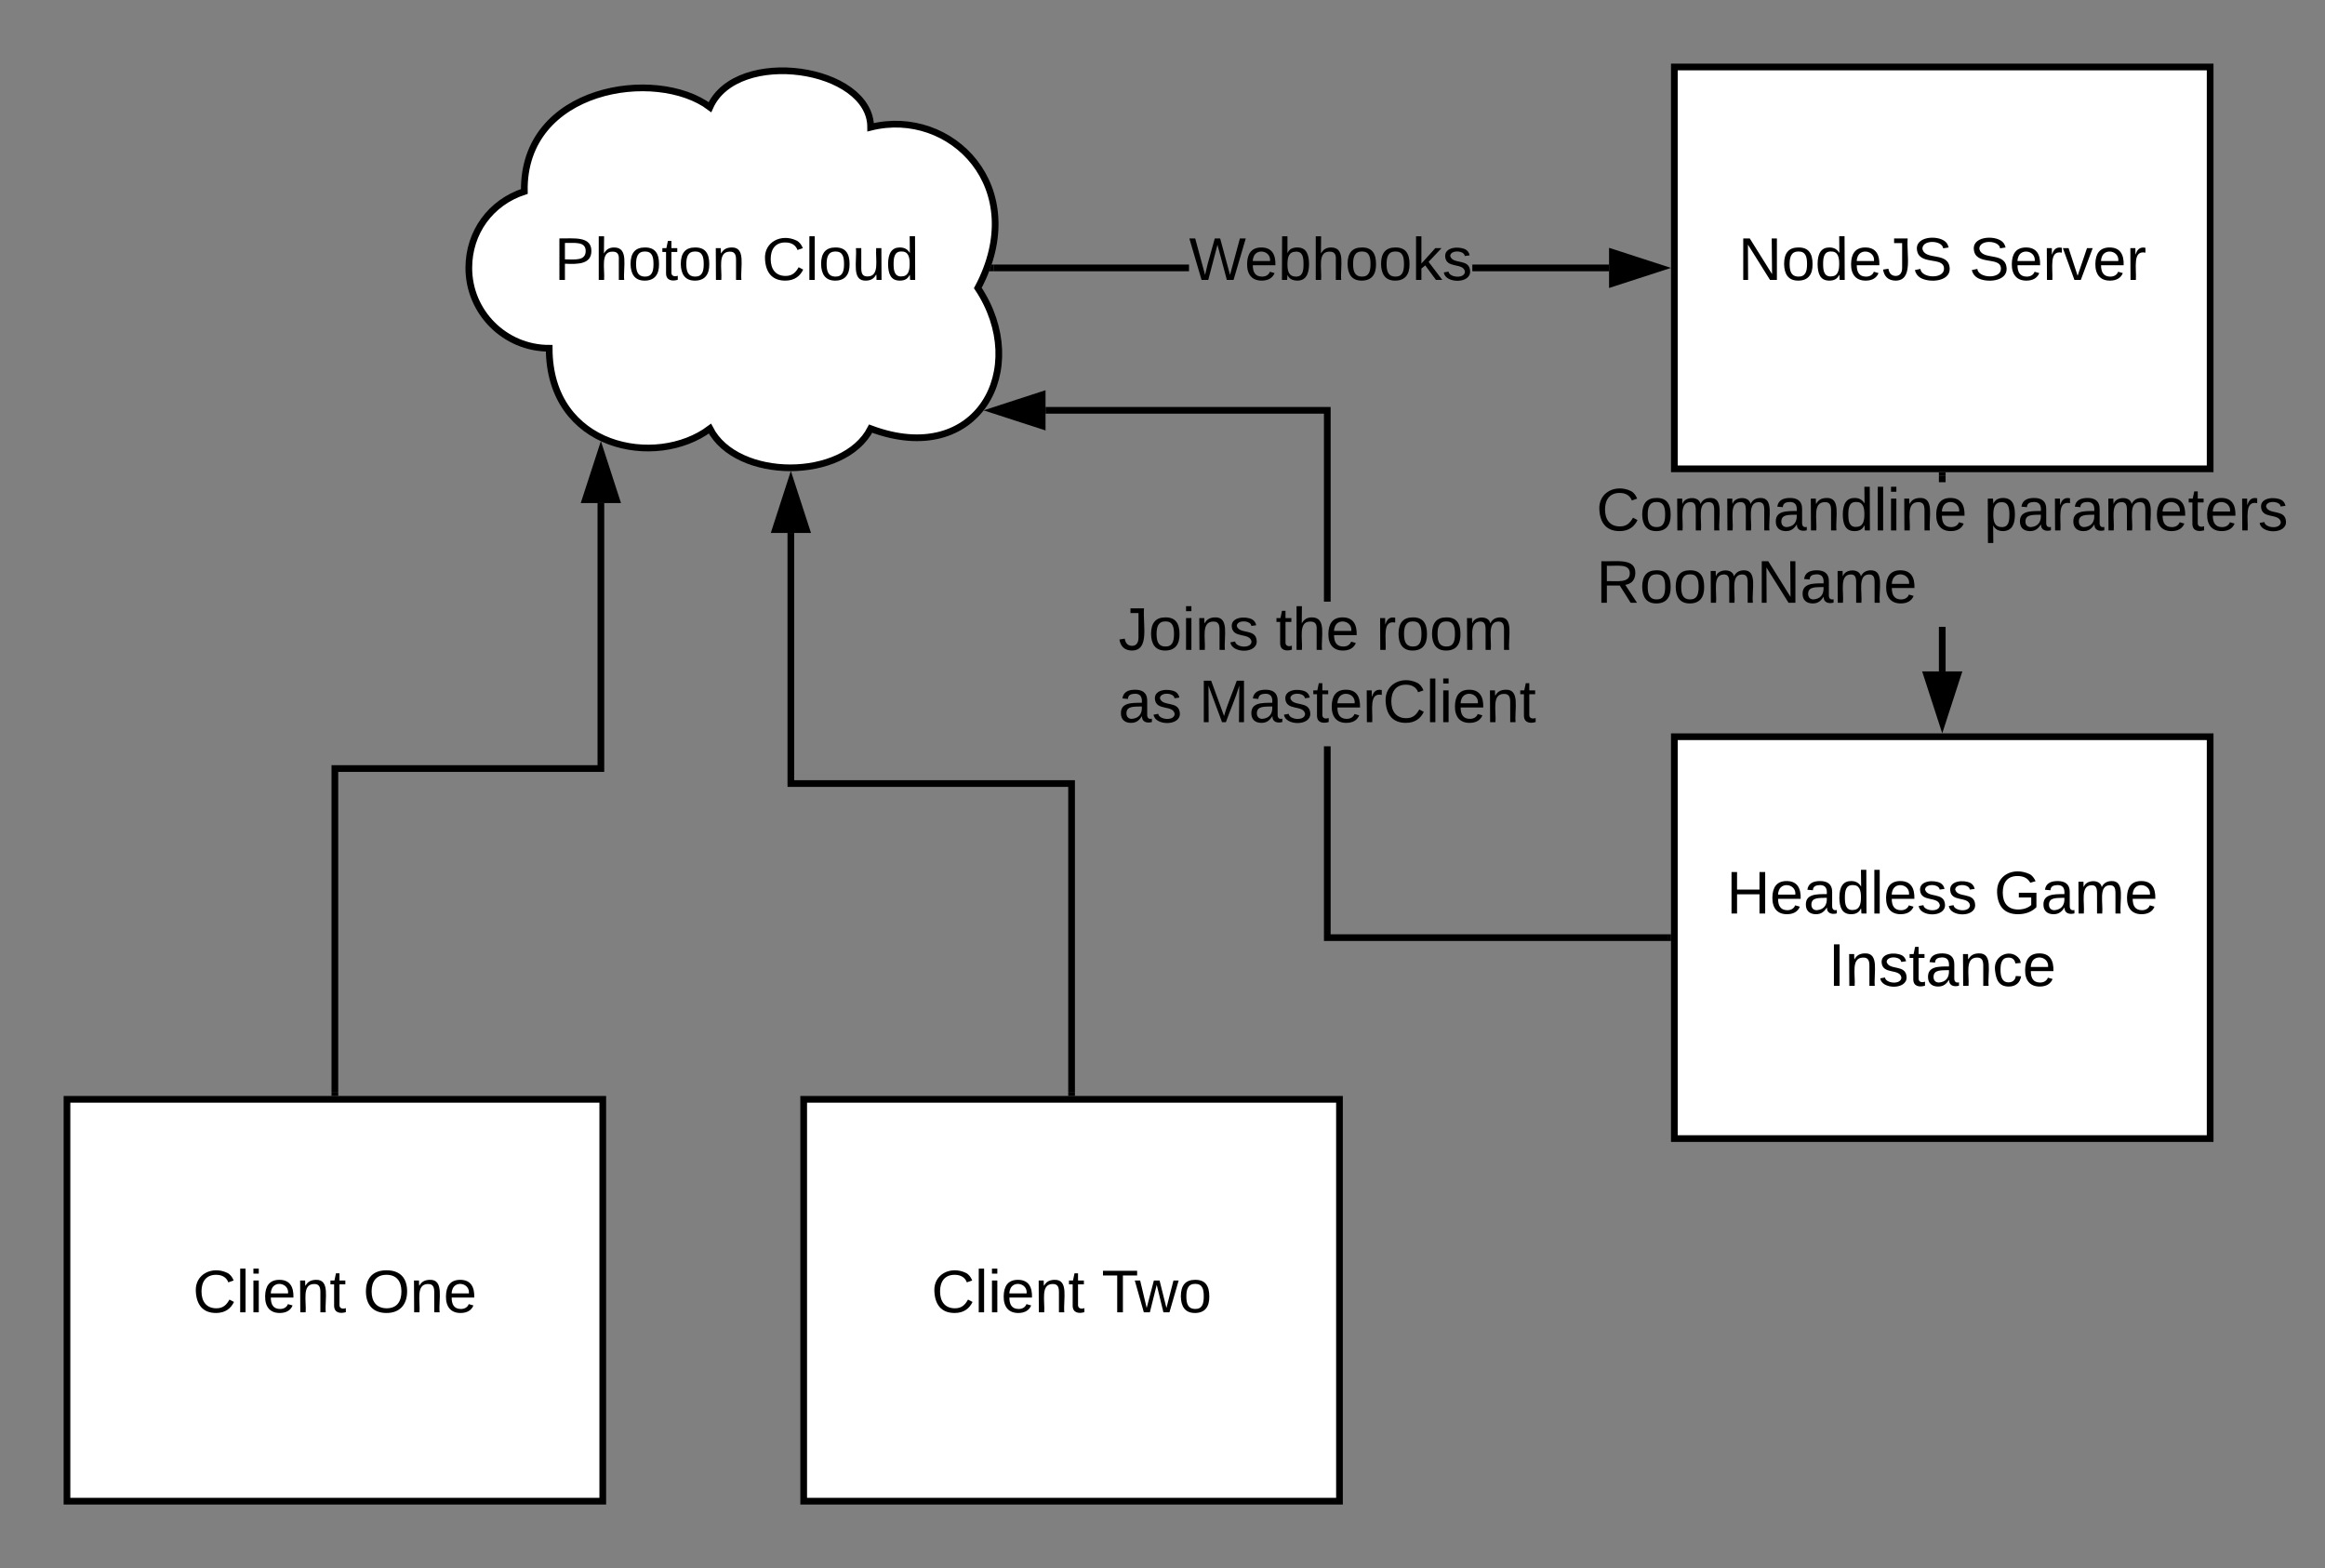 <svg xmlns="http://www.w3.org/2000/svg" xmlns:xlink="http://www.w3.org/1999/xlink" xmlns:lucid="lucid" width="694.3" height="468.28"><rect width="100%" height="100%" fill="#808080" stroke="none"/><g transform="translate(-460 -220)" lucid:page-tab-id="0_0"><path d="M624 324c-13.25 0-24-10.75-24-24 0-10.6 6.5-19.55 16.58-22.83C616 246 656 240 672 252c8-18 48-12 48 6 24-6 48 18 32 48 16 24 0 54-32 42-8 15.6-40 15.6-48 0-16 12-48 6-48-24z" stroke="#000" stroke-width="2" fill="#fff"/><use xlink:href="#a" transform="matrix(1,0,0,1,605,245) translate(20.55 58.6)"/><use xlink:href="#b" transform="matrix(1,0,0,1,605,245) translate(82.55 58.6)"/><path d="M480 548.28h160v120H480z" stroke="#000" stroke-width="2" fill="#fff"/><use xlink:href="#c" transform="matrix(1,0,0,1,485,553.283) translate(32.575 58.6)"/><use xlink:href="#d" transform="matrix(1,0,0,1,485,553.283) translate(83.425 58.6)"/><path d="M700 548.28h160v120H700z" stroke="#000" stroke-width="2" fill="#fff"/><use xlink:href="#c" transform="matrix(1,0,0,1,705,553.283) translate(33.125 58.6)"/><use xlink:href="#e" transform="matrix(1,0,0,1,705,553.283) translate(83.975 58.6)"/><path d="M560 546.28V449.5h79.44v-79.28" stroke="#000" stroke-width="2" fill="none"/><path d="M561 547.28h-2v-1.02h2z"/><path d="M639.44 354.95l4.63 14.27h-9.27z" stroke="#000" stroke-width="2"/><path d="M780 546.28v-92.3h-83.83v-74.83" stroke="#000" stroke-width="2" fill="none"/><path d="M781 547.28h-2v-1.02h2z"/><path d="M696.17 363.88l4.64 14.27h-9.26z" stroke="#000" stroke-width="2"/><path d="M960 240h160v120H960z" stroke="#000" stroke-width="2" fill="#fff"/><use xlink:href="#f" transform="matrix(1,0,0,1,965,245) translate(14.075 58.6)"/><use xlink:href="#g" transform="matrix(1,0,0,1,965,245) translate(83.025 58.6)"/><path d="M815.07 301h-58.34v-2h58.34zm125.43 0h-40.83v-2h40.83z"/><path d="M756.76 301h-1.36l.66-2h.7zM955.76 300l-14.26 4.64v-9.28z"/><path d="M959 300l-18.5 6v-12zm-16.5 3.26l10.03-3.26-10.03-3.26z"/><use xlink:href="#h" transform="matrix(1,0,0,1,815.065,289.2) translate(0 14.4)"/><path d="M960 440h160v120H960z" stroke="#000" stroke-width="2" fill="#fff"/><use xlink:href="#i" transform="matrix(1,0,0,1,965,445) translate(10.575 47.8)"/><use xlink:href="#j" transform="matrix(1,0,0,1,965,445) translate(90.475 47.8)"/><use xlink:href="#k" transform="matrix(1,0,0,1,965,445) translate(41 69.4)"/><path d="M857.36 499H958v2H855.36v-58.14h2zm0-99.34h-2v-56.13h-83.14v-2h85.14z"/><path d="M959 501h-1.03v-2H959zM771.22 347.16l-14.27-4.63 14.27-4.64z"/><path d="M772.22 348.54l-18.5-6 18.5-6.02zm-12.03-6l10.02 3.25v-6.53z"/><use xlink:href="#l" transform="matrix(1,0,0,1,793.983,399.664) translate(0 14.4)"/><use xlink:href="#m" transform="matrix(1,0,0,1,793.983,399.664) translate(46.95 14.4)"/><use xlink:href="#n" transform="matrix(1,0,0,1,793.983,399.664) translate(76.95 14.4)"/><use xlink:href="#o" transform="matrix(1,0,0,1,793.983,399.664) translate(0 36)"/><use xlink:href="#p" transform="matrix(1,0,0,1,793.983,399.664) translate(24 36)"/><path d="M1041 420.5h-2v-13.3h2zm0-56.5h-2v-2h2z"/><path d="M1041 362.03h-2V361h2zM1040 435.76l-4.64-14.26h9.28z"/><path d="M1040 439l-6-18.5h12zm-3.26-16.5l3.26 10.03 3.26-10.03z"/><g><use xlink:href="#q" transform="matrix(1,0,0,1,936.7,364) translate(0 14.4)"/><use xlink:href="#r" transform="matrix(1,0,0,1,936.7,364) translate(115.75 14.4)"/><use xlink:href="#s" transform="matrix(1,0,0,1,936.7,364) translate(0 36)"/></g><defs><path d="M30-248c87 1 191-15 191 75 0 78-77 80-158 76V0H30v-248zm33 125c57 0 124 11 124-50 0-59-68-47-124-48v98" id="t"/><path d="M106-169C34-169 62-67 57 0H25v-261h32l-1 103c12-21 28-36 61-36 89 0 53 116 60 194h-32v-121c2-32-8-49-39-48" id="u"/><path d="M100-194c62-1 85 37 85 99 1 63-27 99-86 99S16-35 15-95c0-66 28-99 85-99zM99-20c44 1 53-31 53-75 0-43-8-75-51-75s-53 32-53 75 10 74 51 75" id="v"/><path d="M59-47c-2 24 18 29 38 22v24C64 9 27 4 27-40v-127H5v-23h24l9-43h21v43h35v23H59v120" id="w"/><path d="M117-194c89-4 53 116 60 194h-32v-121c0-31-8-49-39-48C34-167 62-67 57 0H25l-1-190h30c1 10-1 24 2 32 11-22 29-35 61-36" id="x"/><g id="a"><use transform="matrix(0.05,0,0,0.05,0,0)" xlink:href="#t"/><use transform="matrix(0.05,0,0,0.05,12,0)" xlink:href="#u"/><use transform="matrix(0.05,0,0,0.05,22,0)" xlink:href="#v"/><use transform="matrix(0.05,0,0,0.05,32,0)" xlink:href="#w"/><use transform="matrix(0.05,0,0,0.05,37,0)" xlink:href="#v"/><use transform="matrix(0.05,0,0,0.05,47,0)" xlink:href="#x"/></g><path d="M212-179c-10-28-35-45-73-45-59 0-87 40-87 99 0 60 29 101 89 101 43 0 62-24 78-52l27 14C228-24 195 4 139 4 59 4 22-46 18-125c-6-104 99-153 187-111 19 9 31 26 39 46" id="y"/><path d="M24 0v-261h32V0H24" id="z"/><path d="M84 4C-5 8 30-112 23-190h32v120c0 31 7 50 39 49 72-2 45-101 50-169h31l1 190h-30c-1-10 1-25-2-33-11 22-28 36-60 37" id="A"/><path d="M85-194c31 0 48 13 60 33l-1-100h32l1 261h-30c-2-10 0-23-3-31C134-8 116 4 85 4 32 4 16-35 15-94c0-66 23-100 70-100zm9 24c-40 0-46 34-46 75 0 40 6 74 45 74 42 0 51-32 51-76 0-42-9-74-50-73" id="B"/><g id="b"><use transform="matrix(0.05,0,0,0.05,0,0)" xlink:href="#y"/><use transform="matrix(0.05,0,0,0.05,12.95,0)" xlink:href="#z"/><use transform="matrix(0.05,0,0,0.05,16.9,0)" xlink:href="#v"/><use transform="matrix(0.05,0,0,0.05,26.9,0)" xlink:href="#A"/><use transform="matrix(0.05,0,0,0.05,36.9,0)" xlink:href="#B"/></g><path d="M24-231v-30h32v30H24zM24 0v-190h32V0H24" id="C"/><path d="M100-194c63 0 86 42 84 106H49c0 40 14 67 53 68 26 1 43-12 49-29l28 8c-11 28-37 45-77 45C44 4 14-33 15-96c1-61 26-98 85-98zm52 81c6-60-76-77-97-28-3 7-6 17-6 28h103" id="D"/><g id="c"><use transform="matrix(0.05,0,0,0.05,0,0)" xlink:href="#y"/><use transform="matrix(0.05,0,0,0.05,12.95,0)" xlink:href="#z"/><use transform="matrix(0.05,0,0,0.05,16.9,0)" xlink:href="#C"/><use transform="matrix(0.05,0,0,0.05,20.85,0)" xlink:href="#D"/><use transform="matrix(0.05,0,0,0.05,30.85,0)" xlink:href="#x"/><use transform="matrix(0.05,0,0,0.05,40.85,0)" xlink:href="#w"/></g><path d="M140-251c81 0 123 46 123 126C263-46 219 4 140 4 59 4 17-45 17-125s42-126 123-126zm0 227c63 0 89-41 89-101s-29-99-89-99c-61 0-89 39-89 99S79-25 140-24" id="E"/><g id="d"><use transform="matrix(0.05,0,0,0.05,0,0)" xlink:href="#E"/><use transform="matrix(0.05,0,0,0.05,14,0)" xlink:href="#x"/><use transform="matrix(0.05,0,0,0.05,24,0)" xlink:href="#D"/></g><path d="M127-220V0H93v-220H8v-28h204v28h-85" id="F"/><path d="M206 0h-36l-40-164L89 0H53L-1-190h32L70-26l43-164h34l41 164 42-164h31" id="G"/><g id="e"><use transform="matrix(0.05,0,0,0.05,0,0)" xlink:href="#F"/><use transform="matrix(0.05,0,0,0.05,9.95,0)" xlink:href="#G"/><use transform="matrix(0.05,0,0,0.05,22.9,0)" xlink:href="#v"/></g><path d="M190 0L58-211 59 0H30v-248h39L202-35l-2-213h31V0h-41" id="H"/><path d="M153-248C145-148 188 4 80 4 36 3 13-21 6-62l32-5c4 25 16 42 43 43 27 0 39-20 39-49v-147H72v-28h81" id="I"/><path d="M185-189c-5-48-123-54-124 2 14 75 158 14 163 119 3 78-121 87-175 55-17-10-28-26-33-46l33-7c5 56 141 63 141-1 0-78-155-14-162-118-5-82 145-84 179-34 5 7 8 16 11 25" id="J"/><g id="f"><use transform="matrix(0.05,0,0,0.05,0,0)" xlink:href="#H"/><use transform="matrix(0.05,0,0,0.05,12.95,0)" xlink:href="#v"/><use transform="matrix(0.05,0,0,0.05,22.95,0)" xlink:href="#B"/><use transform="matrix(0.05,0,0,0.05,32.95,0)" xlink:href="#D"/><use transform="matrix(0.05,0,0,0.05,42.95,0)" xlink:href="#I"/><use transform="matrix(0.05,0,0,0.05,51.95,0)" xlink:href="#J"/></g><path d="M114-163C36-179 61-72 57 0H25l-1-190h30c1 12-1 29 2 39 6-27 23-49 58-41v29" id="K"/><path d="M108 0H70L1-190h34L89-25l56-165h34" id="L"/><g id="g"><use transform="matrix(0.05,0,0,0.05,0,0)" xlink:href="#J"/><use transform="matrix(0.05,0,0,0.05,12,0)" xlink:href="#D"/><use transform="matrix(0.05,0,0,0.05,22,0)" xlink:href="#K"/><use transform="matrix(0.05,0,0,0.05,27.95,0)" xlink:href="#L"/><use transform="matrix(0.05,0,0,0.05,36.95,0)" xlink:href="#D"/><use transform="matrix(0.05,0,0,0.05,46.95,0)" xlink:href="#K"/></g><path d="M266 0h-40l-56-210L115 0H75L2-248h35L96-30l15-64 43-154h32l59 218 59-218h35" id="M"/><path d="M115-194c53 0 69 39 70 98 0 66-23 100-70 100C84 3 66-7 56-30L54 0H23l1-261h32v101c10-23 28-34 59-34zm-8 174c40 0 45-34 45-75 0-40-5-75-45-74-42 0-51 32-51 76 0 43 10 73 51 73" id="N"/><path d="M143 0L79-87 56-68V0H24v-261h32v163l83-92h37l-77 82L181 0h-38" id="O"/><path d="M135-143c-3-34-86-38-87 0 15 53 115 12 119 90S17 21 10-45l28-5c4 36 97 45 98 0-10-56-113-15-118-90-4-57 82-63 122-42 12 7 21 19 24 35" id="P"/><g id="h"><use transform="matrix(0.05,0,0,0.05,0,0)" xlink:href="#M"/><use transform="matrix(0.05,0,0,0.05,16.6,0)" xlink:href="#D"/><use transform="matrix(0.05,0,0,0.05,26.6,0)" xlink:href="#N"/><use transform="matrix(0.05,0,0,0.05,36.6,0)" xlink:href="#u"/><use transform="matrix(0.05,0,0,0.05,46.6,0)" xlink:href="#v"/><use transform="matrix(0.05,0,0,0.05,56.6,0)" xlink:href="#v"/><use transform="matrix(0.05,0,0,0.05,66.6,0)" xlink:href="#O"/><use transform="matrix(0.05,0,0,0.05,75.6,0)" xlink:href="#P"/></g><path d="M197 0v-115H63V0H30v-248h33v105h134v-105h34V0h-34" id="Q"/><path d="M141-36C126-15 110 5 73 4 37 3 15-17 15-53c-1-64 63-63 125-63 3-35-9-54-41-54-24 1-41 7-42 31l-33-3c5-37 33-52 76-52 45 0 72 20 72 64v82c-1 20 7 32 28 27v20c-31 9-61-2-59-35zM48-53c0 20 12 33 32 33 41-3 63-29 60-74-43 2-92-5-92 41" id="R"/><g id="i"><use transform="matrix(0.05,0,0,0.05,0,0)" xlink:href="#Q"/><use transform="matrix(0.05,0,0,0.05,12.95,0)" xlink:href="#D"/><use transform="matrix(0.05,0,0,0.05,22.95,0)" xlink:href="#R"/><use transform="matrix(0.05,0,0,0.05,32.95,0)" xlink:href="#B"/><use transform="matrix(0.05,0,0,0.05,42.95,0)" xlink:href="#z"/><use transform="matrix(0.05,0,0,0.05,46.9,0)" xlink:href="#D"/><use transform="matrix(0.05,0,0,0.05,56.9,0)" xlink:href="#P"/><use transform="matrix(0.05,0,0,0.05,65.9,0)" xlink:href="#P"/></g><path d="M143 4C61 4 22-44 18-125c-5-107 100-154 193-111 17 8 29 25 37 43l-32 9c-13-25-37-40-76-40-61 0-88 39-88 99 0 61 29 100 91 101 35 0 62-11 79-27v-45h-74v-28h105v86C228-13 192 4 143 4" id="S"/><path d="M210-169c-67 3-38 105-44 169h-31v-121c0-29-5-50-35-48C34-165 62-65 56 0H25l-1-190h30c1 10-1 24 2 32 10-44 99-50 107 0 11-21 27-35 58-36 85-2 47 119 55 194h-31v-121c0-29-5-49-35-48" id="T"/><g id="j"><use transform="matrix(0.05,0,0,0.05,0,0)" xlink:href="#S"/><use transform="matrix(0.05,0,0,0.05,14,0)" xlink:href="#R"/><use transform="matrix(0.05,0,0,0.05,24,0)" xlink:href="#T"/><use transform="matrix(0.05,0,0,0.05,38.95,0)" xlink:href="#D"/></g><path d="M33 0v-248h34V0H33" id="U"/><path d="M96-169c-40 0-48 33-48 73s9 75 48 75c24 0 41-14 43-38l32 2c-6 37-31 61-74 61-59 0-76-41-82-99-10-93 101-131 147-64 4 7 5 14 7 22l-32 3c-4-21-16-35-41-35" id="V"/><g id="k"><use transform="matrix(0.05,0,0,0.05,0,0)" xlink:href="#U"/><use transform="matrix(0.05,0,0,0.05,5,0)" xlink:href="#x"/><use transform="matrix(0.05,0,0,0.05,15,0)" xlink:href="#P"/><use transform="matrix(0.05,0,0,0.05,24,0)" xlink:href="#w"/><use transform="matrix(0.05,0,0,0.05,29,0)" xlink:href="#R"/><use transform="matrix(0.05,0,0,0.05,39,0)" xlink:href="#x"/><use transform="matrix(0.05,0,0,0.05,49,0)" xlink:href="#V"/><use transform="matrix(0.05,0,0,0.05,58,0)" xlink:href="#D"/></g><g id="l"><use transform="matrix(0.05,0,0,0.05,0,0)" xlink:href="#I"/><use transform="matrix(0.05,0,0,0.05,9,0)" xlink:href="#v"/><use transform="matrix(0.05,0,0,0.05,19,0)" xlink:href="#C"/><use transform="matrix(0.05,0,0,0.05,22.95,0)" xlink:href="#x"/><use transform="matrix(0.05,0,0,0.05,32.95,0)" xlink:href="#P"/></g><g id="m"><use transform="matrix(0.05,0,0,0.05,0,0)" xlink:href="#w"/><use transform="matrix(0.05,0,0,0.05,5,0)" xlink:href="#u"/><use transform="matrix(0.05,0,0,0.05,15,0)" xlink:href="#D"/></g><g id="n"><use transform="matrix(0.05,0,0,0.05,0,0)" xlink:href="#K"/><use transform="matrix(0.05,0,0,0.05,5.95,0)" xlink:href="#v"/><use transform="matrix(0.05,0,0,0.05,15.95,0)" xlink:href="#v"/><use transform="matrix(0.05,0,0,0.05,25.95,0)" xlink:href="#T"/></g><g id="o"><use transform="matrix(0.05,0,0,0.05,0,0)" xlink:href="#R"/><use transform="matrix(0.05,0,0,0.05,10,0)" xlink:href="#P"/></g><path d="M240 0l2-218c-23 76-54 145-80 218h-23L58-218 59 0H30v-248h44l77 211c21-75 51-140 76-211h43V0h-30" id="W"/><g id="p"><use transform="matrix(0.05,0,0,0.05,0,0)" xlink:href="#W"/><use transform="matrix(0.05,0,0,0.05,14.95,0)" xlink:href="#R"/><use transform="matrix(0.05,0,0,0.05,24.95,0)" xlink:href="#P"/><use transform="matrix(0.05,0,0,0.05,33.95,0)" xlink:href="#w"/><use transform="matrix(0.05,0,0,0.05,38.95,0)" xlink:href="#D"/><use transform="matrix(0.05,0,0,0.05,48.95,0)" xlink:href="#K"/><use transform="matrix(0.05,0,0,0.05,54.9,0)" xlink:href="#y"/><use transform="matrix(0.05,0,0,0.05,67.85,0)" xlink:href="#z"/><use transform="matrix(0.05,0,0,0.05,71.8,0)" xlink:href="#C"/><use transform="matrix(0.05,0,0,0.05,75.75,0)" xlink:href="#D"/><use transform="matrix(0.05,0,0,0.05,85.75,0)" xlink:href="#x"/><use transform="matrix(0.05,0,0,0.05,95.75,0)" xlink:href="#w"/></g><g id="q"><use transform="matrix(0.05,0,0,0.05,0,0)" xlink:href="#y"/><use transform="matrix(0.05,0,0,0.05,12.95,0)" xlink:href="#v"/><use transform="matrix(0.05,0,0,0.05,22.95,0)" xlink:href="#T"/><use transform="matrix(0.05,0,0,0.05,37.9,0)" xlink:href="#T"/><use transform="matrix(0.05,0,0,0.05,52.85,0)" xlink:href="#R"/><use transform="matrix(0.05,0,0,0.05,62.85,0)" xlink:href="#x"/><use transform="matrix(0.05,0,0,0.05,72.85,0)" xlink:href="#B"/><use transform="matrix(0.05,0,0,0.05,82.85,0)" xlink:href="#z"/><use transform="matrix(0.05,0,0,0.05,86.8,0)" xlink:href="#C"/><use transform="matrix(0.05,0,0,0.05,90.75,0)" xlink:href="#x"/><use transform="matrix(0.05,0,0,0.05,100.75,0)" xlink:href="#D"/></g><path d="M115-194c55 1 70 41 70 98S169 2 115 4C84 4 66-9 55-30l1 105H24l-1-265h31l2 30c10-21 28-34 59-34zm-8 174c40 0 45-34 45-75s-6-73-45-74c-42 0-51 32-51 76 0 43 10 73 51 73" id="X"/><g id="r"><use transform="matrix(0.05,0,0,0.05,0,0)" xlink:href="#X"/><use transform="matrix(0.05,0,0,0.05,10,0)" xlink:href="#R"/><use transform="matrix(0.05,0,0,0.05,20,0)" xlink:href="#K"/><use transform="matrix(0.05,0,0,0.05,25.95,0)" xlink:href="#R"/><use transform="matrix(0.05,0,0,0.05,35.95,0)" xlink:href="#T"/><use transform="matrix(0.05,0,0,0.05,50.9,0)" xlink:href="#D"/><use transform="matrix(0.05,0,0,0.05,60.9,0)" xlink:href="#w"/><use transform="matrix(0.05,0,0,0.05,65.9,0)" xlink:href="#D"/><use transform="matrix(0.05,0,0,0.05,75.9,0)" xlink:href="#K"/><use transform="matrix(0.05,0,0,0.05,81.85,0)" xlink:href="#P"/></g><path d="M233-177c-1 41-23 64-60 70L243 0h-38l-65-103H63V0H30v-248c88 3 205-21 203 71zM63-129c60-2 137 13 137-47 0-61-80-42-137-45v92" id="Y"/><g id="s"><use transform="matrix(0.05,0,0,0.05,0,0)" xlink:href="#Y"/><use transform="matrix(0.05,0,0,0.05,12.95,0)" xlink:href="#v"/><use transform="matrix(0.05,0,0,0.05,22.95,0)" xlink:href="#v"/><use transform="matrix(0.05,0,0,0.05,32.95,0)" xlink:href="#T"/><use transform="matrix(0.05,0,0,0.05,47.9,0)" xlink:href="#H"/><use transform="matrix(0.05,0,0,0.05,60.85,0)" xlink:href="#R"/><use transform="matrix(0.05,0,0,0.05,70.85,0)" xlink:href="#T"/><use transform="matrix(0.05,0,0,0.05,85.8,0)" xlink:href="#D"/></g></defs></g></svg>